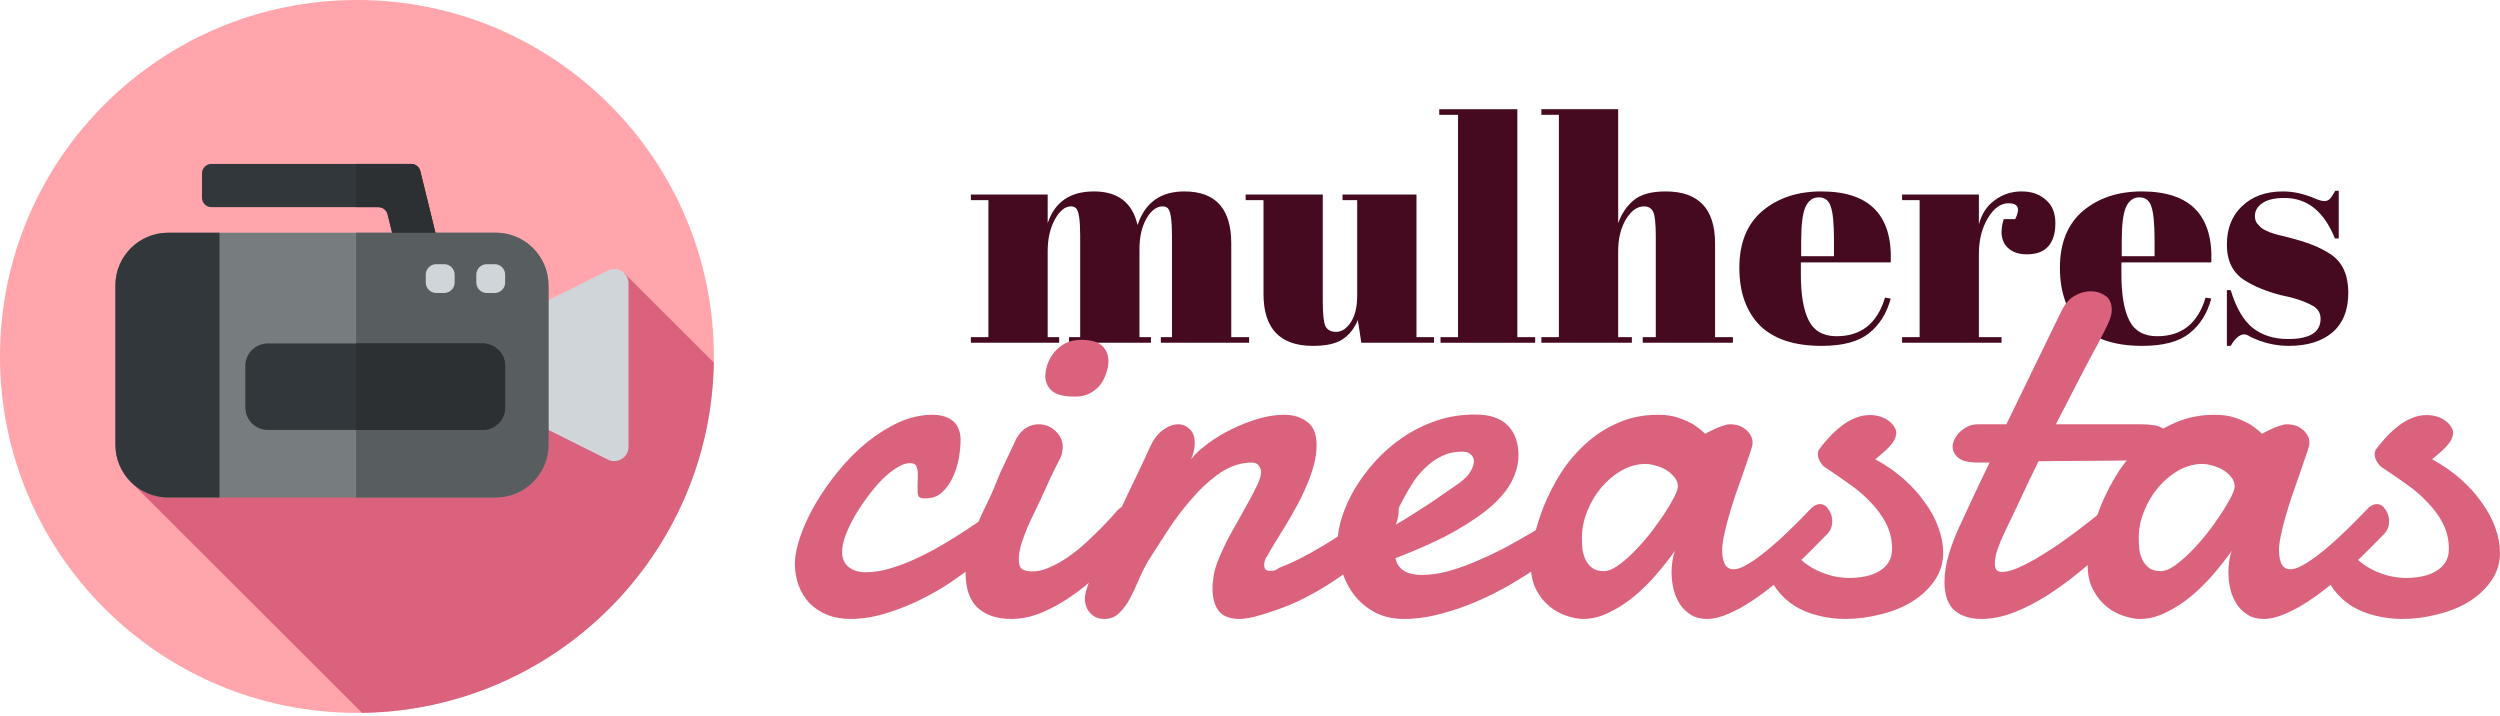 <svg width="412" height="118" viewBox="0 0 412 118" fill="none" xmlns="http://www.w3.org/2000/svg">
<path d="M58.822 117.481C91.309 117.481 117.644 91.182 117.644 58.741C117.644 26.299 91.309 0 58.822 0C26.336 0 0 26.299 0 58.741C0 91.182 26.336 117.481 58.822 117.481Z" fill="#FFA5AB"/>
<path d="M21.296 79.157L59.663 117.471C91.423 117.026 117.093 91.448 117.632 59.755L102.855 44.999L21.296 79.157Z" fill="#DA627D"/>
<path d="M72.004 39.352L69.267 28.193C69.097 27.5 68.475 27.013 67.761 27.013H34.841C33.985 27.013 33.291 27.706 33.291 28.561V32.593C33.291 33.447 33.985 34.14 34.841 34.14H62.372C63.086 34.14 63.708 34.627 63.878 35.32L65.047 40.088C65.217 40.781 65.838 41.268 66.553 41.268H70.498C71.504 41.268 72.243 40.327 72.004 39.352Z" fill="#32373B"/>
<path d="M100.165 75.738L87.586 69.457C86.786 69.057 86.281 68.241 86.281 67.348V52.984C86.281 52.091 86.786 51.274 87.586 50.875L100.165 44.594C101.735 43.81 103.583 44.95 103.583 46.703V73.629C103.583 75.382 101.735 76.522 100.165 75.738Z" fill="#D0D5D9"/>
<path d="M81.693 81.98H27.714C22.911 81.98 19.017 78.091 19.017 73.295V47.036C19.017 42.24 22.911 38.352 27.714 38.352H81.693C86.496 38.352 90.39 42.24 90.39 47.036V73.295C90.389 78.091 86.496 81.98 81.693 81.98Z" fill="#777C7F"/>
<path d="M72.004 39.351L69.267 28.192C69.097 27.5 68.475 27.013 67.761 27.013H58.69V34.14H62.372C63.086 34.14 63.708 34.627 63.878 35.319L65.047 40.088C65.217 40.78 65.838 41.267 66.553 41.267H70.498C71.504 41.268 72.243 40.327 72.004 39.351Z" fill="#2C3033"/>
<path d="M81.693 38.352H58.69V81.98H81.693C86.496 81.98 90.389 78.091 90.389 73.295V47.036C90.389 42.24 86.496 38.352 81.693 38.352Z" fill="#585D60"/>
<path d="M27.714 38.352C22.911 38.352 19.017 42.24 19.017 47.036V73.295C19.017 78.091 22.911 81.98 27.714 81.98H36.175V38.352H27.714Z" fill="#32373B"/>
<path d="M71.897 48.287H73.195C74.15 48.287 74.925 47.513 74.925 46.559V45.263C74.925 44.309 74.15 43.535 73.195 43.535H71.897C70.942 43.535 70.167 44.309 70.167 45.263V46.559C70.167 47.513 70.942 48.287 71.897 48.287Z" fill="#D0D5D9"/>
<path d="M80.224 48.287H81.522C82.477 48.287 83.252 47.513 83.252 46.559V45.263C83.252 44.309 82.477 43.535 81.522 43.535H80.224C79.269 43.535 78.494 44.309 78.494 45.263V46.559C78.494 47.513 79.269 48.287 80.224 48.287Z" fill="#D0D5D9"/>
<path d="M44.142 70.857H79.539C81.59 70.857 83.252 69.196 83.252 67.149V60.31C83.252 58.262 81.59 56.602 79.539 56.602H44.142C42.091 56.602 40.429 58.262 40.429 60.31V67.149C40.429 69.197 42.091 70.857 44.142 70.857Z" fill="#32373B"/>
<path d="M79.54 56.602H58.69V70.857H79.54C81.59 70.857 83.252 69.197 83.252 67.149V60.31C83.252 58.262 81.59 56.602 79.54 56.602Z" fill="#2C3033"/>
<path d="M160 32.06H172.658V36.782C173.813 33.292 176.352 31.547 180.274 31.547C184.23 31.547 186.629 33.395 187.469 37.09C188.695 33.395 191.268 31.547 195.19 31.547C200.337 31.547 202.911 34.404 202.911 40.117V55.563H205.852V56.487H191.303V55.563H193.142V38.886C193.142 36.285 192.914 34.763 192.459 34.318C192.249 34.113 191.969 34.011 191.618 34.011C190.603 34.011 189.71 34.678 188.94 36.012C188.169 37.346 187.784 39.039 187.784 41.092V55.563H189.675V56.487H176.177V55.563H178.015V38.886C178.015 36.285 177.788 34.763 177.332 34.318C177.122 34.113 176.842 34.011 176.492 34.011C175.512 34.011 174.619 34.746 173.813 36.217C173.043 37.654 172.658 39.382 172.658 41.4V55.563H174.549V56.487H160V55.563H162.889V32.984H160V32.06Z" fill="#450920"/>
<path d="M236.324 56.487H224.349L223.771 52.741C223.211 54.109 222.37 55.17 221.25 55.922C220.164 56.641 218.536 57 216.365 57C210.938 57 208.224 54.143 208.224 48.43V32.984H205.283V32.06H217.993V49.662C217.993 51.715 218.133 53.066 218.413 53.716C218.729 54.366 219.324 54.691 220.199 54.691C221.11 54.691 221.915 54.16 222.615 53.1C223.316 52.039 223.666 50.568 223.666 48.687V32.984H221.25V32.06H233.435V55.563H236.324V56.487Z" fill="#450920"/>
<path d="M237.189 18H250.057V55.563H252.998V56.487H237.399V55.563H240.287V18.924H237.189V18Z" fill="#450920"/>
<path d="M254.017 18H266.675V36.782C267.235 35.208 268.093 33.942 269.249 32.984C270.404 32.026 272.155 31.547 274.501 31.547C279.928 31.547 282.642 34.404 282.642 40.117V55.563H285.583V56.487H270.719V55.563H272.873V38.886C272.873 36.833 272.733 35.516 272.452 34.934C272.172 34.318 271.665 34.011 270.929 34.011C269.809 34.011 268.811 34.729 267.936 36.166C267.095 37.603 266.675 39.347 266.675 41.4V55.563H268.933V56.487H254.017V55.563H256.906V18.924H254.017V18Z" fill="#450920"/>
<path d="M300.195 57C295.678 57 292.282 55.871 290.006 53.613C287.765 51.321 286.645 48.157 286.645 44.12C286.645 40.049 287.905 36.935 290.426 34.78C292.982 32.625 296.221 31.547 300.143 31.547C308.091 31.547 311.908 35.447 311.593 43.247H296.781V45.249C296.781 48.601 297.219 51.133 298.094 52.843C298.97 54.554 300.493 55.409 302.664 55.409C306.726 55.409 309.387 53.288 310.647 49.046L311.593 49.2C310.927 51.663 309.719 53.579 307.969 54.947C306.253 56.316 303.662 57 300.195 57ZM296.834 42.221H302.244V39.707C302.244 36.935 302.069 35.054 301.718 34.062C301.403 33.035 300.738 32.522 299.723 32.522C298.742 32.522 298.007 33.07 297.517 34.164C297.061 35.225 296.834 37.072 296.834 39.707V42.221Z" fill="#450920"/>
<path d="M331.006 33.497C329.711 33.497 328.573 34.318 327.592 35.961C326.612 37.603 326.122 39.553 326.122 41.81V55.563H329.851V56.487H313.464V55.563H316.353V32.984H313.464V32.06H326.122V36.987C326.577 35.242 327.452 33.908 328.748 32.984C330.043 32.026 331.514 31.547 333.16 31.547C334.805 31.547 336.136 32.009 337.151 32.933C338.202 33.822 338.727 35.105 338.727 36.782C338.727 38.424 338.342 39.69 337.572 40.579C336.801 41.468 335.611 41.913 334 41.913C332.424 41.913 331.251 41.4 330.481 40.374C329.746 39.347 329.658 37.928 330.218 36.114H332.109C332.985 34.37 332.617 33.497 331.006 33.497Z" fill="#450920"/>
<path d="M353.025 57C348.508 57 345.112 55.871 342.836 53.613C340.595 51.321 339.475 48.157 339.475 44.12C339.475 40.049 340.735 36.935 343.256 34.78C345.812 32.625 349.051 31.547 352.973 31.547C360.921 31.547 364.738 35.447 364.423 43.247H349.611V45.249C349.611 48.601 350.049 51.133 350.925 52.843C351.8 54.554 353.323 55.409 355.494 55.409C359.556 55.409 362.217 53.288 363.477 49.046L364.423 49.2C363.757 51.663 362.549 53.579 360.799 54.947C359.083 56.316 356.492 57 353.025 57ZM349.664 42.221H355.074V39.707C355.074 36.935 354.899 35.054 354.549 34.062C354.233 33.035 353.568 32.522 352.553 32.522C351.572 32.522 350.837 33.07 350.347 34.164C349.892 35.225 349.664 37.072 349.664 39.707V42.221Z" fill="#450920"/>
<path d="M366.989 57V47.815H367.619C368.53 50.791 369.755 52.878 371.296 54.075C372.836 55.272 374.762 55.871 377.073 55.871C380.645 55.871 382.431 54.759 382.431 52.535C382.431 51.578 381.993 50.859 381.118 50.38C379.752 49.628 378.001 49.046 375.865 48.636C373.484 48.02 371.488 47.199 369.878 46.172C367.952 44.941 366.989 42.991 366.989 40.322C366.989 37.654 367.829 35.533 369.51 33.959C371.191 32.351 373.432 31.547 376.233 31.547C377.949 31.547 379.717 31.941 381.538 32.728C382.203 33.001 382.711 33.138 383.061 33.138C383.411 33.138 383.709 33.018 383.954 32.779C384.199 32.539 384.496 32.095 384.847 31.445H385.424V39.296H384.794C383.008 34.849 380.242 32.625 376.496 32.625C374.85 32.625 373.624 32.916 372.819 33.497C372.014 34.045 371.611 34.746 371.611 35.601C371.611 36.114 371.734 36.525 371.979 36.833C372.224 37.107 372.416 37.312 372.556 37.449C372.696 37.586 372.924 37.739 373.239 37.91C373.554 38.047 373.817 38.167 374.027 38.27C374.237 38.338 374.552 38.441 374.972 38.578C375.428 38.715 375.76 38.8 375.97 38.834C378.351 39.416 380.067 39.929 381.118 40.374C382.168 40.784 383.166 41.297 384.111 41.913C386.037 43.213 387 45.317 387 48.225C387 51.099 386.125 53.288 384.374 54.793C382.623 56.264 380.225 57 377.178 57C375.007 57 372.907 56.504 370.876 55.512C370.455 55.238 370.123 55.101 369.878 55.101C369.107 55.101 368.355 55.734 367.619 57H366.989Z" fill="#450920"/>
<path d="M158.305 72.472C158.305 73.397 158.204 74.426 158.003 75.559C157.801 76.663 157.47 77.707 157.009 78.691C156.548 79.675 155.958 80.495 155.238 81.152C154.517 81.808 153.625 82.136 152.559 82.136C151.983 82.136 151.608 82.046 151.436 81.867C151.292 81.689 151.22 81.375 151.22 80.928C151.22 80.659 151.22 80.272 151.22 79.765C151.248 79.228 151.263 78.721 151.263 78.244C151.263 77.707 151.191 77.259 151.047 76.901C150.903 76.514 150.543 76.32 149.967 76.32C149.304 76.32 148.555 76.588 147.72 77.125C146.914 77.632 146.093 78.303 145.257 79.138C144.451 79.974 143.659 80.928 142.881 82.002C142.103 83.046 141.398 84.119 140.764 85.223C140.159 86.297 139.67 87.341 139.295 88.355C138.95 89.369 138.777 90.234 138.777 90.95C138.777 91.993 139.122 92.814 139.814 93.41C140.534 94.007 141.499 94.305 142.708 94.305C144.004 94.305 145.387 94.081 146.856 93.634C148.325 93.186 149.779 92.62 151.22 91.934C152.688 91.248 154.1 90.502 155.454 89.697C156.807 88.891 158.031 88.131 159.126 87.415C160.249 86.669 161.185 86.043 161.934 85.536C162.683 84.999 163.173 84.671 163.403 84.552C163.864 84.313 164.296 84.194 164.699 84.194C165.045 84.194 165.333 84.283 165.563 84.462C165.823 84.611 166.024 84.805 166.168 85.044C166.312 85.253 166.413 85.491 166.471 85.76C166.528 85.998 166.557 86.207 166.557 86.386C166.557 86.654 166.528 86.983 166.471 87.37C166.413 87.728 166.197 88.146 165.823 88.623C165.679 88.802 165.203 89.264 164.397 90.01C163.619 90.726 162.597 91.576 161.329 92.56C160.091 93.544 158.651 94.603 157.009 95.737C155.396 96.84 153.653 97.854 151.781 98.779C149.938 99.703 148.022 100.464 146.035 101.06C144.048 101.687 142.089 102 140.159 102C138.69 102 137.38 101.761 136.228 101.284C135.104 100.807 134.154 100.166 133.376 99.36C132.599 98.525 132.008 97.556 131.605 96.452C131.202 95.349 131 94.186 131 92.963C131 91.621 131.302 90.085 131.907 88.355C132.512 86.595 133.347 84.805 134.413 82.986C135.479 81.166 136.732 79.377 138.172 77.617C139.612 75.858 141.167 74.292 142.838 72.92C144.537 71.548 146.294 70.444 148.109 69.609C149.952 68.774 151.81 68.356 153.682 68.356C154.316 68.356 154.906 68.431 155.454 68.58C156.03 68.729 156.519 68.968 156.923 69.296C157.355 69.594 157.686 70.012 157.916 70.549C158.175 71.085 158.305 71.727 158.305 72.472Z" fill="#DA627D"/>
<path d="M172.26 62.182C172.26 61.496 172.375 60.795 172.606 60.08C172.865 59.334 173.239 58.663 173.729 58.066C174.219 57.47 174.823 56.978 175.544 56.59C176.292 56.202 177.171 56.008 178.179 56.008C179.85 56.008 181.016 56.351 181.679 57.037C182.341 57.694 182.672 58.529 182.672 59.543C182.672 60.109 182.557 60.736 182.327 61.422C182.125 62.108 181.808 62.749 181.376 63.346C180.944 63.912 180.382 64.389 179.691 64.777C179 65.165 178.179 65.359 177.228 65.359C175.443 65.359 174.19 65.075 173.47 64.509C172.75 63.912 172.346 63.137 172.26 62.182ZM167.508 72.249C167.997 71.413 168.559 70.817 169.192 70.459C169.826 70.101 170.474 69.922 171.137 69.922C172.231 69.922 173.167 70.295 173.945 71.041C174.751 71.756 175.155 72.681 175.155 73.814C175.126 74.083 175.083 74.351 175.025 74.62C174.996 74.888 174.91 75.157 174.766 75.425C174.363 76.201 174.031 76.857 173.772 77.394C173.513 77.93 173.268 78.437 173.038 78.915C172.836 79.362 172.634 79.809 172.433 80.257C172.231 80.704 171.986 81.241 171.698 81.867C171.353 82.613 170.964 83.433 170.532 84.328C170.1 85.193 169.682 86.088 169.279 87.012C168.904 87.937 168.573 88.847 168.285 89.742C168.026 90.636 167.896 91.457 167.896 92.202C167.896 93.007 168.084 93.544 168.458 93.813C168.861 94.051 169.423 94.171 170.143 94.171C170.949 94.171 171.785 93.992 172.649 93.634C173.542 93.276 174.435 92.814 175.327 92.247C176.22 91.68 177.099 91.039 177.963 90.323C178.827 89.578 179.634 88.832 180.382 88.086C181.16 87.341 181.866 86.625 182.499 85.939C183.162 85.253 183.709 84.641 184.141 84.104C184.717 83.538 185.293 83.254 185.869 83.254C186.388 83.254 186.805 83.493 187.122 83.97C187.468 84.447 187.641 85.059 187.641 85.805C187.641 86.49 187.468 87.221 187.122 87.997C186.805 88.772 186.273 89.503 185.524 90.189C184.055 91.74 182.557 93.231 181.03 94.663C179.504 96.065 177.934 97.317 176.321 98.421C174.737 99.495 173.138 100.36 171.526 101.016C169.913 101.672 168.285 102 166.643 102C164.31 102 162.467 101.389 161.113 100.166C159.788 98.913 159.126 96.974 159.126 94.35C159.126 92.978 159.313 91.635 159.688 90.323C160.062 89.011 160.508 87.743 161.027 86.52C161.545 85.268 162.093 84.075 162.669 82.941C163.245 81.778 163.734 80.674 164.138 79.63C164.282 79.243 164.526 78.646 164.872 77.841C165.247 77.036 165.635 76.215 166.039 75.38C166.499 74.396 166.989 73.352 167.508 72.249Z" fill="#DA627D"/>
<path d="M189.498 73.725C190.075 72.442 190.795 71.488 191.659 70.862C192.523 70.235 193.372 69.922 194.208 69.922C194.899 69.922 195.518 70.191 196.065 70.727C196.613 71.234 196.886 71.995 196.886 73.009C196.886 73.397 196.843 73.814 196.757 74.262C196.67 74.709 196.512 75.186 196.282 75.694C196.915 74.858 197.822 74.008 199.003 73.143C200.184 72.249 201.48 71.458 202.892 70.772C204.332 70.056 205.801 69.475 207.299 69.027C208.825 68.58 210.265 68.356 211.619 68.356C213.146 68.356 214.413 68.744 215.421 69.519C216.458 70.265 216.976 71.548 216.976 73.367C216.976 74.441 216.818 75.559 216.501 76.722C216.184 77.886 215.767 79.049 215.248 80.212C214.759 81.375 214.197 82.524 213.563 83.657C212.958 84.761 212.353 85.805 211.749 86.789C211.144 87.773 210.582 88.683 210.064 89.518C209.574 90.323 209.185 90.994 208.897 91.531C208.523 92.008 208.335 92.56 208.335 93.186C208.335 93.425 208.407 93.634 208.552 93.813C208.696 93.992 208.926 94.081 209.243 94.081C209.444 94.081 209.675 94.066 209.934 94.037C210.193 93.977 210.51 93.813 210.885 93.544C212.44 92.948 214.024 92.202 215.637 91.307C217.279 90.413 218.848 89.473 220.346 88.489C221.844 87.475 223.212 86.476 224.451 85.491C225.718 84.477 226.769 83.567 227.605 82.762C227.835 82.553 228.065 82.404 228.296 82.315C228.526 82.225 228.742 82.181 228.944 82.181C229.434 82.181 229.808 82.374 230.067 82.762C230.355 83.15 230.499 83.642 230.499 84.239C230.499 85.163 230.211 86.192 229.635 87.326C229.088 88.459 228.209 89.518 227 90.502C225.358 91.725 223.846 92.843 222.463 93.858C221.11 94.872 219.713 95.826 218.272 96.721C216.861 97.586 215.335 98.406 213.693 99.181C212.08 99.927 210.179 100.628 207.99 101.284C207.241 101.523 206.55 101.702 205.916 101.821C205.311 101.94 204.75 102 204.231 102C202.705 102 201.581 101.568 200.861 100.703C200.17 99.808 199.824 98.57 199.824 96.989C199.824 96.78 199.824 96.587 199.824 96.408C199.853 96.199 199.882 95.975 199.911 95.737C199.968 94.812 200.199 93.798 200.602 92.694C201.034 91.591 201.538 90.457 202.114 89.294C202.719 88.131 203.353 86.983 204.015 85.849C204.678 84.686 205.282 83.597 205.83 82.583C206.406 81.539 206.881 80.615 207.255 79.809C207.63 79.004 207.817 78.348 207.817 77.841C207.817 77.394 207.687 77.021 207.428 76.722C207.198 76.394 206.838 76.23 206.348 76.23C204.505 76.23 202.748 76.797 201.077 77.93C199.435 79.064 197.894 80.466 196.454 82.136C195.014 83.776 193.689 85.521 192.48 87.37C191.27 89.22 190.204 90.875 189.282 92.336C188.706 93.321 188.174 94.379 187.684 95.513C187.223 96.616 186.733 97.66 186.215 98.645C185.696 99.599 185.106 100.389 184.444 101.016C183.81 101.672 183.003 102 182.024 102C181.016 102 180.224 101.672 179.648 101.016C179.072 100.36 178.784 99.554 178.784 98.6C178.784 98.093 178.985 97.273 179.389 96.139C179.792 95.006 180.31 93.694 180.944 92.202C181.578 90.711 182.283 89.115 183.061 87.415C183.868 85.685 184.66 83.985 185.437 82.315C186.244 80.615 187.007 79.019 187.727 77.528C188.447 76.037 189.038 74.769 189.498 73.725Z" fill="#DA627D"/>
<path d="M241.559 74.486C241.415 74.456 241.286 74.441 241.171 74.441C241.055 74.441 240.926 74.441 240.782 74.441C239.687 74.441 238.665 74.665 237.714 75.112C236.764 75.559 235.885 76.156 235.079 76.901C234.301 77.617 233.596 78.437 232.962 79.362C232.357 80.287 231.81 81.211 231.32 82.136C230.83 83.031 230.413 83.896 230.067 84.731C229.75 85.566 229.506 86.267 229.333 86.834C230.341 86.297 231.378 85.685 232.443 84.999C233.538 84.313 234.56 83.657 235.511 83.031C236.461 82.404 237.282 81.838 237.974 81.331C238.694 80.823 239.198 80.481 239.486 80.302C240.782 79.466 241.675 78.691 242.164 77.975C242.654 77.23 242.899 76.588 242.899 76.051C242.899 75.604 242.755 75.246 242.467 74.978C242.208 74.709 241.905 74.545 241.559 74.486ZM243.115 68.311C245.505 68.311 247.291 68.908 248.472 70.101C249.653 71.294 250.244 72.95 250.244 75.067C250.244 76.32 249.927 77.632 249.293 79.004C248.659 80.376 247.565 81.778 246.01 83.21C244.454 84.611 242.366 86.058 239.745 87.549C237.153 89.011 233.898 90.487 229.981 91.978C230.125 92.843 230.571 93.529 231.32 94.037C232.069 94.514 233.063 94.752 234.301 94.752C235.626 94.752 237.037 94.558 238.535 94.171C240.062 93.753 241.559 93.231 243.028 92.605C244.526 91.978 245.981 91.307 247.392 90.591C248.803 89.846 250.071 89.145 251.194 88.489C252.346 87.833 253.297 87.266 254.046 86.789C254.823 86.311 255.342 86.013 255.601 85.894C255.86 85.715 256.091 85.611 256.292 85.581C256.523 85.551 256.724 85.536 256.897 85.536C257.243 85.536 257.531 85.626 257.761 85.805C257.991 85.954 258.179 86.147 258.323 86.386C258.496 86.595 258.611 86.834 258.668 87.102C258.726 87.341 258.755 87.549 258.755 87.728C258.755 87.997 258.726 88.325 258.668 88.713C258.611 89.07 258.395 89.488 258.02 89.965C257.876 90.114 257.387 90.517 256.551 91.173C255.745 91.829 254.694 92.605 253.397 93.5C252.101 94.394 250.589 95.349 248.861 96.363C247.162 97.347 245.347 98.257 243.417 99.092C241.516 99.927 239.529 100.613 237.455 101.15C235.381 101.717 233.336 102 231.32 102C229.592 102 228.051 101.657 226.697 100.971C225.372 100.285 224.235 99.36 223.284 98.197C222.362 97.034 221.657 95.692 221.167 94.171C220.677 92.65 220.433 91.054 220.433 89.384C220.433 88.101 220.677 86.699 221.167 85.178C221.657 83.627 222.362 82.076 223.284 80.525C224.206 78.974 225.329 77.468 226.654 76.007C228.008 74.515 229.52 73.203 231.19 72.07C232.861 70.936 234.69 70.026 236.677 69.341C238.694 68.654 240.839 68.311 243.115 68.311Z" fill="#DA627D"/>
<path d="M271.198 76.454C269.844 76.454 268.533 76.812 267.266 77.528C265.999 78.244 264.875 79.183 263.896 80.346C262.917 81.51 262.139 82.822 261.563 84.283C260.987 85.715 260.699 87.162 260.699 88.623C260.699 89.22 260.728 89.846 260.785 90.502C260.872 91.128 261.045 91.71 261.304 92.247C261.563 92.784 261.923 93.231 262.384 93.589C262.874 93.947 263.522 94.126 264.328 94.126C264.962 94.126 265.696 93.843 266.532 93.276C267.396 92.679 268.274 91.934 269.167 91.039C270.089 90.114 270.982 89.115 271.846 88.041C272.71 86.938 273.487 85.864 274.179 84.82C274.87 83.776 275.432 82.837 275.864 82.002C276.296 81.166 276.512 80.555 276.512 80.167C276.512 79.601 276.324 79.094 275.95 78.646C275.576 78.169 275.115 77.766 274.567 77.438C274.02 77.11 273.43 76.872 272.796 76.722C272.191 76.543 271.658 76.454 271.198 76.454ZM301.138 87.997C300.62 88.504 299.928 89.205 299.064 90.099C298.2 90.994 297.206 91.963 296.083 93.007C294.989 94.051 293.808 95.11 292.54 96.184C291.302 97.228 290.02 98.182 288.695 99.047C287.399 99.912 286.117 100.613 284.85 101.15C283.583 101.717 282.387 102 281.264 102C280.256 102 279.392 101.776 278.672 101.329C277.952 100.882 277.347 100.3 276.857 99.584C276.396 98.868 276.051 98.063 275.82 97.168C275.59 96.244 275.475 95.304 275.475 94.35C275.475 93.723 275.518 93.112 275.604 92.515C275.691 91.889 275.835 91.307 276.036 90.77C275.144 92.023 274.121 93.321 272.969 94.663C271.846 95.975 270.622 97.183 269.297 98.287C268 99.36 266.632 100.24 265.192 100.926C263.781 101.642 262.341 102 260.872 102C260.123 102 259.244 101.836 258.236 101.508C257.257 101.21 256.321 100.703 255.428 99.987C254.535 99.271 253.786 98.346 253.181 97.213C252.577 96.079 252.274 94.693 252.274 93.052C252.274 91.829 252.447 90.368 252.793 88.668C253.167 86.968 253.714 85.208 254.434 83.389C255.183 81.539 256.119 79.72 257.243 77.93C258.395 76.141 259.748 74.545 261.304 73.143C262.859 71.712 264.631 70.563 266.618 69.698C268.605 68.804 270.823 68.356 273.271 68.356C274.539 68.356 275.648 68.52 276.598 68.848C277.549 69.177 278.355 69.534 279.018 69.922C279.766 70.399 280.429 70.921 281.005 71.488C281.495 71.22 281.999 70.966 282.517 70.727C282.949 70.519 283.396 70.34 283.856 70.191C284.346 70.012 284.764 69.922 285.109 69.922C286.204 69.922 287.097 70.235 287.788 70.862C288.479 71.488 288.825 72.174 288.825 72.92C288.825 73.128 288.81 73.293 288.782 73.412C288.638 73.978 288.407 74.694 288.09 75.559C287.802 76.424 287.471 77.394 287.097 78.467C286.722 79.511 286.333 80.615 285.93 81.778C285.556 82.911 285.21 84.03 284.893 85.133C284.576 86.237 284.317 87.281 284.116 88.265C283.914 89.22 283.813 90.04 283.813 90.726C283.813 91.621 283.957 92.366 284.245 92.963C284.533 93.529 285.023 93.813 285.714 93.813C286.146 93.813 286.65 93.678 287.226 93.41C287.831 93.112 288.479 92.724 289.171 92.247C289.862 91.77 290.567 91.233 291.288 90.636C292.036 90.01 292.756 89.384 293.448 88.757C295.061 87.266 296.774 85.566 298.589 83.657C299.05 83.269 299.496 83.075 299.928 83.075C300.504 83.075 300.98 83.374 301.354 83.97C301.757 84.537 301.959 85.178 301.959 85.894C301.959 86.729 301.685 87.43 301.138 87.997Z" fill="#DA627D"/>
<path d="M309.044 75.694C310.801 76.648 312.371 77.737 313.754 78.959C315.136 80.182 316.303 81.48 317.253 82.852C318.233 84.194 318.967 85.566 319.457 86.968C319.975 88.37 320.234 89.742 320.234 91.084C320.234 92.784 319.759 94.32 318.809 95.692C317.887 97.034 316.663 98.182 315.136 99.137C313.638 100.061 311.91 100.762 309.952 101.239C308.022 101.746 306.063 102 304.076 102C302.578 102 301.124 101.821 299.712 101.463C298.301 101.135 297.005 100.613 295.824 99.897C294.672 99.181 293.678 98.272 292.843 97.168C292.008 96.035 291.417 94.693 291.071 93.142C291.014 92.903 290.985 92.709 290.985 92.56C290.985 91.755 291.259 91.069 291.806 90.502C292.353 89.906 292.958 89.607 293.621 89.607C293.937 89.607 294.283 89.667 294.657 89.786C295.061 89.906 295.363 90.174 295.565 90.591C295.939 91.307 296.458 91.949 297.12 92.515C297.811 93.082 298.575 93.574 299.41 93.992C300.245 94.379 301.124 94.693 302.045 94.931C302.996 95.14 303.918 95.244 304.81 95.244C305.732 95.244 306.611 95.155 307.446 94.976C308.31 94.797 309.059 94.514 309.692 94.126C310.355 93.738 310.873 93.246 311.248 92.65C311.622 92.053 311.809 91.322 311.809 90.457C311.809 88.936 311.478 87.534 310.816 86.252C310.153 84.969 309.289 83.791 308.224 82.718C307.187 81.614 305.991 80.6 304.638 79.675C303.313 78.721 301.988 77.811 300.663 76.946C300.519 76.857 300.303 76.603 300.015 76.186C299.727 75.738 299.583 75.291 299.583 74.843C299.583 74.486 299.669 74.202 299.842 73.993C300.303 73.367 300.836 72.726 301.44 72.07C302.045 71.413 302.693 70.817 303.385 70.28C304.076 69.713 304.825 69.266 305.631 68.938C306.438 68.58 307.273 68.401 308.137 68.401C308.771 68.401 309.361 68.49 309.909 68.669C310.456 68.848 310.917 69.087 311.291 69.385C311.665 69.654 311.954 69.967 312.155 70.325C312.386 70.653 312.501 70.966 312.501 71.264C312.501 71.682 312.4 72.085 312.198 72.472C311.997 72.86 311.723 73.233 311.377 73.591C311.061 73.949 310.686 74.306 310.254 74.665C309.851 75.022 309.448 75.365 309.044 75.694Z" fill="#DA627D"/>
<path d="M335.961 76.007C334.895 78.154 333.887 80.257 332.936 82.315C331.986 84.343 331.093 86.222 330.258 87.952C329.912 88.668 329.566 89.503 329.221 90.457C328.904 91.382 328.746 92.202 328.746 92.918C328.746 93.335 328.832 93.664 329.005 93.902C329.206 94.141 329.523 94.26 329.955 94.26C330.56 94.26 331.323 94.081 332.245 93.723C333.167 93.335 334.16 92.843 335.226 92.247C336.292 91.621 337.415 90.92 338.596 90.144C339.777 89.339 340.929 88.519 342.052 87.683C343.205 86.819 344.299 85.969 345.336 85.133C346.373 84.268 347.295 83.478 348.101 82.762C348.562 82.434 348.994 82.27 349.397 82.27C349.887 82.27 350.29 82.494 350.607 82.941C350.924 83.389 351.082 83.955 351.082 84.641C351.082 85.327 350.924 86.028 350.607 86.744C350.29 87.46 349.714 88.161 348.879 88.847C347.006 90.606 345.106 92.277 343.176 93.858C341.275 95.438 339.374 96.84 337.473 98.063C335.601 99.256 333.743 100.21 331.899 100.926C330.056 101.642 328.27 102 326.542 102C325.39 102 324.425 101.836 323.647 101.508C322.87 101.21 322.236 100.792 321.746 100.255C321.286 99.689 320.954 99.047 320.753 98.331C320.551 97.586 320.45 96.795 320.45 95.96C320.45 94.469 320.695 92.918 321.185 91.307C321.674 89.697 322.222 88.25 322.827 86.968C323.691 85.118 324.54 83.284 325.376 81.465C326.24 79.645 327.075 77.901 327.881 76.23H326.024C324.411 76.23 323.302 75.962 322.697 75.425C322.092 74.888 321.79 74.277 321.79 73.591C321.79 73.293 321.876 72.934 322.049 72.517C322.251 72.07 322.524 71.667 322.87 71.309C323.244 70.921 323.691 70.593 324.209 70.325C324.728 70.056 325.318 69.922 325.98 69.922H330.647L339.763 51.176C340.339 50.043 341.044 49.238 341.88 48.761C342.744 48.254 343.637 48 344.558 48C345.422 48 346.214 48.239 346.934 48.716C347.655 49.193 348.015 49.983 348.015 51.087C348.015 51.654 347.885 52.235 347.626 52.832C347.395 53.398 347.079 54.07 346.675 54.845C346.416 55.352 346.099 55.964 345.725 56.679C345.35 57.365 344.947 58.111 344.515 58.916C344.112 59.692 343.68 60.512 343.219 61.377C342.787 62.242 342.355 63.077 341.923 63.882C340.944 65.791 339.907 67.805 338.812 69.922H352.897C353.588 69.922 354.222 69.967 354.798 70.056C355.374 70.116 355.863 70.265 356.267 70.504C356.699 70.713 357.03 71.011 357.26 71.398C357.491 71.786 357.606 72.308 357.606 72.964C357.606 73.293 357.548 73.621 357.433 73.949C357.347 74.277 357.159 74.575 356.871 74.843C356.612 75.112 356.238 75.335 355.748 75.514C355.287 75.694 354.682 75.813 353.934 75.872L335.961 76.007Z" fill="#DA627D"/>
<path d="M362.963 76.454C361.61 76.454 360.299 76.812 359.032 77.528C357.764 78.244 356.641 79.183 355.662 80.346C354.682 81.51 353.905 82.822 353.329 84.283C352.753 85.715 352.465 87.162 352.465 88.623C352.465 89.22 352.493 89.846 352.551 90.502C352.637 91.128 352.81 91.71 353.069 92.247C353.329 92.784 353.689 93.231 354.15 93.589C354.639 93.947 355.287 94.126 356.094 94.126C356.727 94.126 357.462 93.843 358.297 93.276C359.161 92.679 360.04 91.934 360.933 91.039C361.854 90.114 362.747 89.115 363.611 88.041C364.475 86.938 365.253 85.864 365.944 84.82C366.636 83.776 367.197 82.837 367.629 82.002C368.061 81.166 368.277 80.555 368.277 80.167C368.277 79.601 368.09 79.094 367.716 78.646C367.341 78.169 366.88 77.766 366.333 77.438C365.786 77.11 365.195 76.872 364.562 76.722C363.957 76.543 363.424 76.454 362.963 76.454ZM392.904 87.997C392.385 88.504 391.694 89.205 390.83 90.099C389.966 90.994 388.972 91.963 387.849 93.007C386.754 94.051 385.573 95.11 384.306 96.184C383.068 97.228 381.786 98.182 380.461 99.047C379.165 99.912 377.883 100.613 376.616 101.15C375.348 101.717 374.153 102 373.03 102C372.022 102 371.158 101.776 370.438 101.329C369.717 100.882 369.113 100.3 368.623 99.584C368.162 98.868 367.817 98.063 367.586 97.168C367.356 96.244 367.24 95.304 367.24 94.35C367.24 93.723 367.284 93.112 367.37 92.515C367.456 91.889 367.6 91.307 367.802 90.77C366.909 92.023 365.887 93.321 364.735 94.663C363.611 95.975 362.387 97.183 361.062 98.287C359.766 99.36 358.398 100.24 356.958 100.926C355.547 101.642 354.106 102 352.637 102C351.889 102 351.01 101.836 350.002 101.508C349.023 101.21 348.087 100.703 347.194 99.987C346.301 99.271 345.552 98.346 344.947 97.213C344.342 96.079 344.04 94.693 344.04 93.052C344.04 91.829 344.213 90.368 344.558 88.668C344.933 86.968 345.48 85.208 346.2 83.389C346.949 81.539 347.885 79.72 349.008 77.93C350.16 76.141 351.514 74.545 353.069 73.143C354.625 71.712 356.396 70.563 358.384 69.698C360.371 68.804 362.589 68.356 365.037 68.356C366.304 68.356 367.413 68.52 368.364 68.848C369.314 69.177 370.121 69.534 370.783 69.922C371.532 70.399 372.195 70.921 372.771 71.488C373.26 71.22 373.764 70.966 374.283 70.727C374.715 70.519 375.161 70.34 375.622 70.191C376.112 70.012 376.529 69.922 376.875 69.922C377.969 69.922 378.862 70.235 379.554 70.862C380.245 71.488 380.591 72.174 380.591 72.92C380.591 73.128 380.576 73.293 380.547 73.412C380.403 73.978 380.173 74.694 379.856 75.559C379.568 76.424 379.237 77.394 378.862 78.467C378.488 79.511 378.099 80.615 377.696 81.778C377.321 82.911 376.976 84.03 376.659 85.133C376.342 86.237 376.083 87.281 375.881 88.265C375.68 89.22 375.579 90.04 375.579 90.726C375.579 91.621 375.723 92.366 376.011 92.963C376.299 93.529 376.789 93.813 377.48 93.813C377.912 93.813 378.416 93.678 378.992 93.41C379.597 93.112 380.245 92.724 380.936 92.247C381.627 91.77 382.333 91.233 383.053 90.636C383.802 90.01 384.522 89.384 385.213 88.757C386.826 87.266 388.54 85.566 390.355 83.657C390.816 83.269 391.262 83.075 391.694 83.075C392.27 83.075 392.745 83.374 393.12 83.97C393.523 84.537 393.725 85.178 393.725 85.894C393.725 86.729 393.451 87.43 392.904 87.997Z" fill="#DA627D"/>
<path d="M400.81 75.694C402.567 76.648 404.137 77.737 405.519 78.959C406.902 80.182 408.068 81.48 409.019 82.852C409.998 84.194 410.733 85.566 411.222 86.968C411.741 88.37 412 89.742 412 91.084C412 92.784 411.525 94.32 410.574 95.692C409.653 97.034 408.428 98.182 406.902 99.137C405.404 100.061 403.676 100.762 401.717 101.239C399.788 101.746 397.829 102 395.842 102C394.344 102 392.889 101.821 391.478 101.463C390.067 101.135 388.771 100.613 387.59 99.897C386.438 99.181 385.444 98.272 384.609 97.168C383.773 96.035 383.183 94.693 382.837 93.142C382.78 92.903 382.751 92.709 382.751 92.56C382.751 91.755 383.024 91.069 383.572 90.502C384.119 89.906 384.724 89.607 385.386 89.607C385.703 89.607 386.049 89.667 386.423 89.786C386.826 89.906 387.129 90.174 387.33 90.591C387.705 91.307 388.223 91.949 388.886 92.515C389.577 93.082 390.34 93.574 391.176 93.992C392.011 94.379 392.889 94.693 393.811 94.931C394.762 95.14 395.683 95.244 396.576 95.244C397.498 95.244 398.376 95.155 399.212 94.976C400.076 94.797 400.825 94.514 401.458 94.126C402.121 93.738 402.639 93.246 403.014 92.65C403.388 92.053 403.575 91.322 403.575 90.457C403.575 88.936 403.244 87.534 402.581 86.252C401.919 84.969 401.055 83.791 399.989 82.718C398.952 81.614 397.757 80.6 396.403 79.675C395.078 78.721 393.753 77.811 392.428 76.946C392.284 76.857 392.068 76.603 391.78 76.186C391.492 75.738 391.348 75.291 391.348 74.843C391.348 74.486 391.435 74.202 391.608 73.993C392.068 73.367 392.601 72.726 393.206 72.07C393.811 71.413 394.459 70.817 395.15 70.28C395.842 69.713 396.59 69.266 397.397 68.938C398.203 68.58 399.039 68.401 399.903 68.401C400.536 68.401 401.127 68.49 401.674 68.669C402.221 68.848 402.682 69.087 403.057 69.385C403.431 69.654 403.719 69.967 403.921 70.325C404.151 70.653 404.266 70.966 404.266 71.264C404.266 71.682 404.166 72.085 403.964 72.472C403.762 72.86 403.489 73.233 403.143 73.591C402.826 73.949 402.452 74.306 402.02 74.665C401.617 75.022 401.213 75.365 400.81 75.694Z" fill="#DA627D"/>
</svg>
